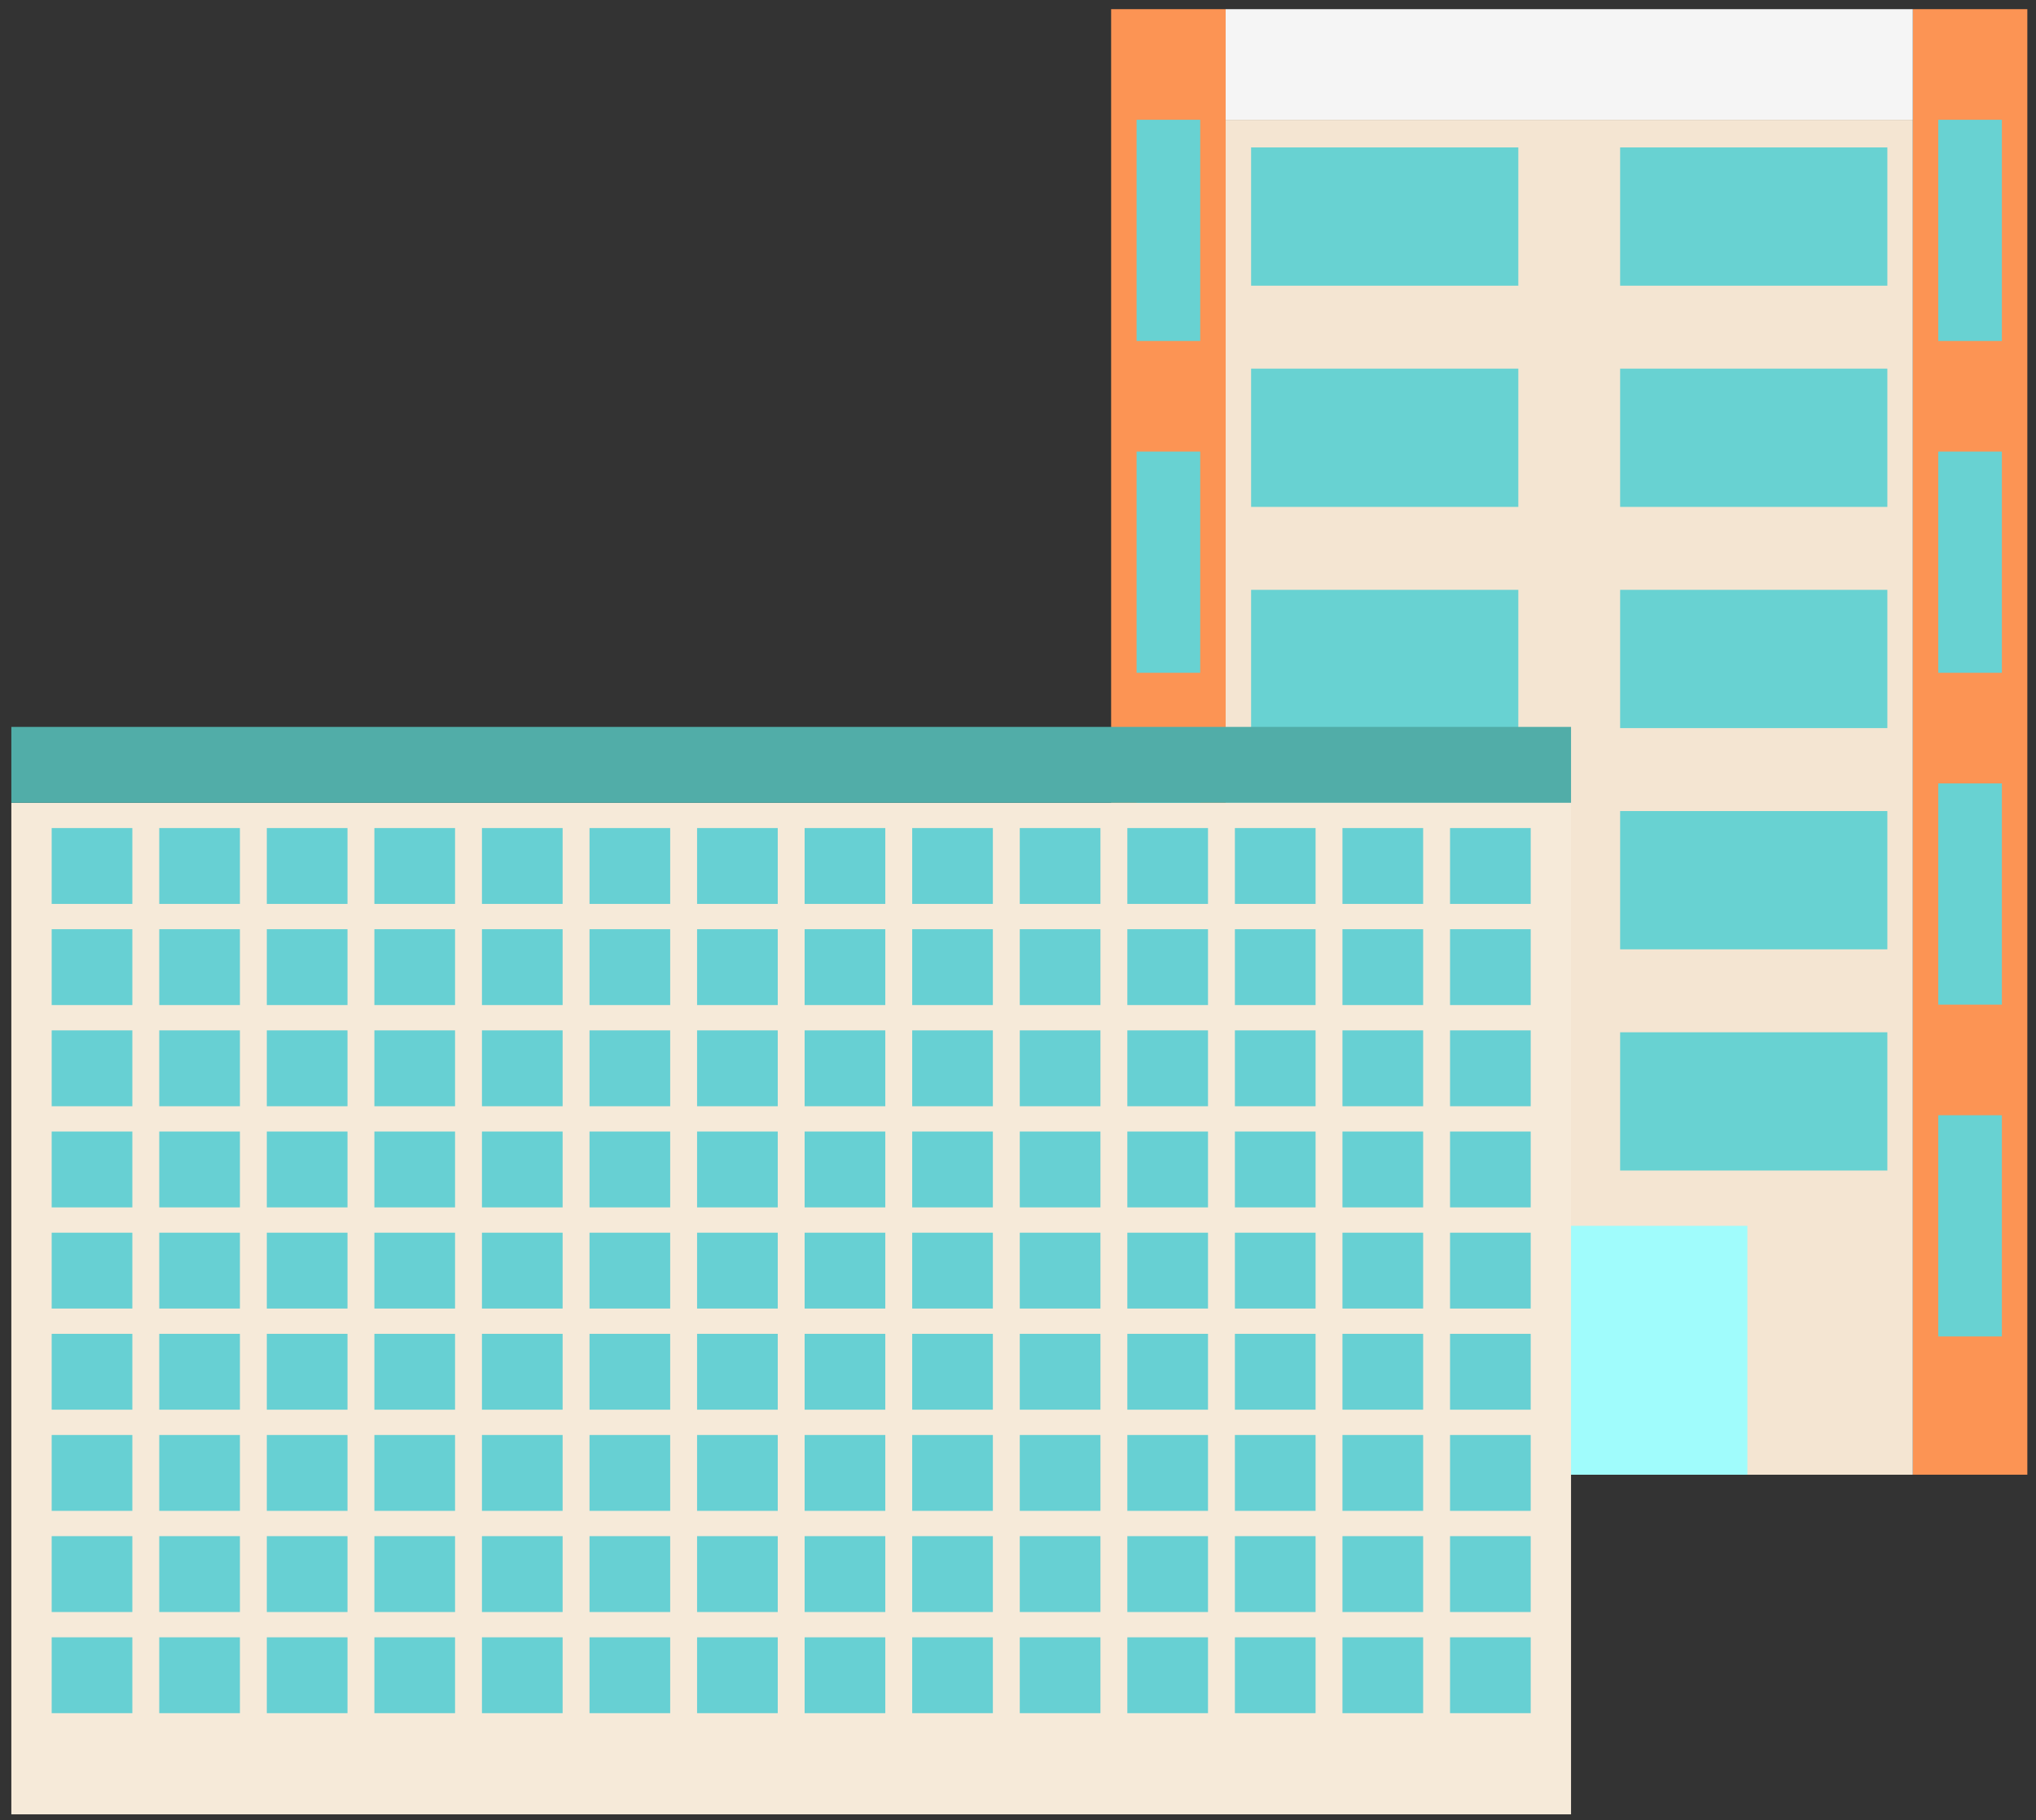 <svg width="151" height="135" viewBox="0 0 151 135" fill="none" xmlns="http://www.w3.org/2000/svg">
<rect x="0" y="0" width="151" height="135" fill="#333333" stroke="none"/>
<rect x="82.407" y="0.68" width="8.494" height="108.702" fill="#FC9454"/>
<rect x="141.863" y="0.68" width="8.494" height="108.702" fill="#FC9454"/>
<rect x="90.901" y="8.884" width="50.962" height="100.499" fill="#F4E5D2"/>
<rect x="90.901" y="0.68" width="50.962" height="8.204" fill="#F5F5F5"/>
<rect x="84.295" y="8.884" width="4.719" height="16.408" fill="#68D2D2"/>
<rect x="92.788" y="10.935" width="19.818" height="10.255" fill="#68D2D2"/>
<rect x="92.788" y="27.343" width="19.818" height="10.255" fill="#68D2D2"/>
<rect x="92.788" y="43.75" width="19.818" height="10.255" fill="#68D2D2"/>
<rect x="92.788" y="60.159" width="19.818" height="10.255" fill="#68D2D2"/>
<rect x="92.788" y="76.567" width="19.818" height="10.255" fill="#68D2D2"/>
<rect x="120.157" y="10.935" width="19.818" height="10.255" fill="#68D2D2"/>
<rect x="120.157" y="27.343" width="19.818" height="10.255" fill="#68D2D2"/>
<rect x="120.157" y="43.75" width="19.818" height="10.255" fill="#68D2D2"/>
<rect x="120.157" y="60.159" width="19.818" height="10.255" fill="#68D2D2"/>
<rect x="120.157" y="76.567" width="19.818" height="10.255" fill="#68D2D2"/>
<rect x="143.75" y="8.884" width="4.719" height="16.408" fill="#68D2D2"/>
<rect x="84.295" y="33.495" width="4.719" height="16.408" fill="#68D2D2"/>
<rect x="143.75" y="33.495" width="4.719" height="16.408" fill="#68D2D2"/>
<rect x="84.295" y="58.107" width="4.719" height="16.408" fill="#68D2D2"/>
<rect x="143.75" y="58.107" width="4.719" height="16.408" fill="#68D2D2"/>
<rect x="84.295" y="82.72" width="4.719" height="16.408" fill="#68D2D2"/>
<rect x="143.75" y="82.72" width="4.719" height="16.408" fill="#68D2D2"/>
<rect x="103.169" y="90.923" width="26.425" height="18.459" fill="#A0FCFC"/>
<rect x="0.841" y="59.543" width="115.675" height="75.031" fill="#F6EAD9"/>
<rect x="3.833" y="61.419" width="5.983" height="5.627" fill="#67D0D3"/>
<rect x="11.81" y="61.419" width="5.983" height="5.627" fill="#67D0D3"/>
<rect x="19.788" y="61.419" width="5.983" height="5.627" fill="#67D0D3"/>
<rect x="27.766" y="61.419" width="5.983" height="5.627" fill="#67D0D3"/>
<rect x="35.744" y="61.419" width="5.983" height="5.627" fill="#67D0D3"/>
<rect x="43.721" y="61.419" width="5.983" height="5.627" fill="#67D0D3"/>
<rect x="51.699" y="61.419" width="5.983" height="5.627" fill="#67D0D3"/>
<rect x="59.675" y="61.419" width="5.983" height="5.627" fill="#67D0D3"/>
<rect x="67.653" y="61.419" width="5.983" height="5.627" fill="#67D0D3"/>
<rect x="75.631" y="61.419" width="5.983" height="5.627" fill="#67D0D3"/>
<rect x="83.609" y="61.419" width="5.983" height="5.627" fill="#67D0D3"/>
<rect x="91.586" y="61.419" width="5.983" height="5.627" fill="#67D0D3"/>
<rect x="99.564" y="61.419" width="5.983" height="5.627" fill="#67D0D3"/>
<rect x="107.542" y="61.419" width="5.983" height="5.627" fill="#67D0D3"/>
<rect x="3.833" y="68.921" width="5.983" height="5.627" fill="#67D0D3"/>
<rect x="11.81" y="68.921" width="5.983" height="5.627" fill="#67D0D3"/>
<rect x="19.788" y="68.921" width="5.983" height="5.627" fill="#67D0D3"/>
<rect x="27.766" y="68.921" width="5.983" height="5.627" fill="#67D0D3"/>
<rect x="35.744" y="68.921" width="5.983" height="5.627" fill="#67D0D3"/>
<rect x="43.721" y="68.921" width="5.983" height="5.627" fill="#67D0D3"/>
<rect x="51.699" y="68.921" width="5.983" height="5.627" fill="#67D0D3"/>
<rect x="59.675" y="68.921" width="5.983" height="5.627" fill="#67D0D3"/>
<rect x="67.653" y="68.921" width="5.983" height="5.627" fill="#67D0D3"/>
<rect x="75.631" y="68.921" width="5.983" height="5.627" fill="#67D0D3"/>
<rect x="83.609" y="68.921" width="5.983" height="5.627" fill="#67D0D3"/>
<rect x="91.586" y="68.921" width="5.983" height="5.627" fill="#67D0D3"/>
<rect x="99.564" y="68.921" width="5.983" height="5.627" fill="#67D0D3"/>
<rect x="107.542" y="68.921" width="5.983" height="5.627" fill="#67D0D3"/>
<rect x="3.833" y="76.425" width="5.983" height="5.627" fill="#67D0D3"/>
<rect x="11.81" y="76.425" width="5.983" height="5.627" fill="#67D0D3"/>
<rect x="19.788" y="76.425" width="5.983" height="5.627" fill="#67D0D3"/>
<rect x="27.766" y="76.425" width="5.983" height="5.627" fill="#67D0D3"/>
<rect x="35.744" y="76.425" width="5.983" height="5.627" fill="#67D0D3"/>
<rect x="43.721" y="76.425" width="5.983" height="5.627" fill="#67D0D3"/>
<rect x="51.699" y="76.425" width="5.983" height="5.627" fill="#67D0D3"/>
<rect x="59.675" y="76.425" width="5.983" height="5.627" fill="#67D0D3"/>
<rect x="67.653" y="76.425" width="5.983" height="5.627" fill="#67D0D3"/>
<rect x="75.631" y="76.425" width="5.983" height="5.627" fill="#67D0D3"/>
<rect x="83.609" y="76.425" width="5.983" height="5.627" fill="#67D0D3"/>
<rect x="91.586" y="76.425" width="5.983" height="5.627" fill="#67D0D3"/>
<rect x="99.564" y="76.425" width="5.983" height="5.627" fill="#67D0D3"/>
<rect x="107.542" y="76.425" width="5.983" height="5.627" fill="#67D0D3"/>
<rect x="3.833" y="83.928" width="5.983" height="5.627" fill="#67D0D3"/>
<rect x="11.81" y="83.928" width="5.983" height="5.627" fill="#67D0D3"/>
<rect x="19.788" y="83.928" width="5.983" height="5.627" fill="#67D0D3"/>
<rect x="27.766" y="83.928" width="5.983" height="5.627" fill="#67D0D3"/>
<rect x="35.744" y="83.928" width="5.983" height="5.627" fill="#67D0D3"/>
<rect x="43.721" y="83.928" width="5.983" height="5.627" fill="#67D0D3"/>
<rect x="51.699" y="83.928" width="5.983" height="5.627" fill="#67D0D3"/>
<rect x="59.675" y="83.928" width="5.983" height="5.627" fill="#67D0D3"/>
<rect x="67.653" y="83.928" width="5.983" height="5.627" fill="#67D0D3"/>
<rect x="75.631" y="83.928" width="5.983" height="5.627" fill="#67D0D3"/>
<rect x="83.609" y="83.928" width="5.983" height="5.627" fill="#67D0D3"/>
<rect x="91.586" y="83.928" width="5.983" height="5.627" fill="#67D0D3"/>
<rect x="99.564" y="83.928" width="5.983" height="5.627" fill="#67D0D3"/>
<rect x="107.542" y="83.928" width="5.983" height="5.627" fill="#67D0D3"/>
<rect x="3.833" y="91.431" width="5.983" height="5.627" fill="#67D0D3"/>
<rect x="11.81" y="91.431" width="5.983" height="5.627" fill="#67D0D3"/>
<rect x="19.788" y="91.431" width="5.983" height="5.627" fill="#67D0D3"/>
<rect x="27.766" y="91.431" width="5.983" height="5.627" fill="#67D0D3"/>
<rect x="35.744" y="91.431" width="5.983" height="5.627" fill="#67D0D3"/>
<rect x="43.721" y="91.431" width="5.983" height="5.627" fill="#67D0D3"/>
<rect x="51.699" y="91.431" width="5.983" height="5.627" fill="#67D0D3"/>
<rect x="59.675" y="91.431" width="5.983" height="5.627" fill="#67D0D3"/>
<rect x="67.653" y="91.431" width="5.983" height="5.627" fill="#67D0D3"/>
<rect x="75.631" y="91.431" width="5.983" height="5.627" fill="#67D0D3"/>
<rect x="83.609" y="91.431" width="5.983" height="5.627" fill="#67D0D3"/>
<rect x="91.586" y="91.431" width="5.983" height="5.627" fill="#67D0D3"/>
<rect x="99.564" y="91.431" width="5.983" height="5.627" fill="#67D0D3"/>
<rect x="107.542" y="91.431" width="5.983" height="5.627" fill="#67D0D3"/>
<rect x="3.833" y="98.933" width="5.983" height="5.627" fill="#67D0D3"/>
<rect x="11.81" y="98.933" width="5.983" height="5.627" fill="#67D0D3"/>
<rect x="19.788" y="98.933" width="5.983" height="5.627" fill="#67D0D3"/>
<rect x="27.766" y="98.933" width="5.983" height="5.627" fill="#67D0D3"/>
<rect x="35.744" y="98.933" width="5.983" height="5.627" fill="#67D0D3"/>
<rect x="43.721" y="98.933" width="5.983" height="5.627" fill="#67D0D3"/>
<rect x="51.699" y="98.933" width="5.983" height="5.627" fill="#67D0D3"/>
<rect x="59.675" y="98.933" width="5.983" height="5.627" fill="#67D0D3"/>
<rect x="67.653" y="98.933" width="5.983" height="5.627" fill="#67D0D3"/>
<rect x="75.631" y="98.933" width="5.983" height="5.627" fill="#67D0D3"/>
<rect x="83.609" y="98.933" width="5.983" height="5.627" fill="#67D0D3"/>
<rect x="91.586" y="98.933" width="5.983" height="5.627" fill="#67D0D3"/>
<rect x="99.564" y="98.933" width="5.983" height="5.627" fill="#67D0D3"/>
<rect x="107.542" y="98.933" width="5.983" height="5.627" fill="#67D0D3"/>
<rect x="3.833" y="106.437" width="5.983" height="5.627" fill="#67D0D3"/>
<rect x="11.81" y="106.437" width="5.983" height="5.627" fill="#67D0D3"/>
<rect x="19.788" y="106.437" width="5.983" height="5.627" fill="#67D0D3"/>
<rect x="27.766" y="106.437" width="5.983" height="5.627" fill="#67D0D3"/>
<rect x="35.744" y="106.437" width="5.983" height="5.627" fill="#67D0D3"/>
<rect x="43.721" y="106.437" width="5.983" height="5.627" fill="#67D0D3"/>
<rect x="51.699" y="106.437" width="5.983" height="5.627" fill="#67D0D3"/>
<rect x="59.675" y="106.437" width="5.983" height="5.627" fill="#67D0D3"/>
<rect x="67.653" y="106.437" width="5.983" height="5.627" fill="#67D0D3"/>
<rect x="75.631" y="106.437" width="5.983" height="5.627" fill="#67D0D3"/>
<rect x="83.609" y="106.437" width="5.983" height="5.627" fill="#67D0D3"/>
<rect x="91.586" y="106.437" width="5.983" height="5.627" fill="#67D0D3"/>
<rect x="99.564" y="106.437" width="5.983" height="5.627" fill="#67D0D3"/>
<rect x="107.542" y="106.437" width="5.983" height="5.627" fill="#67D0D3"/>
<rect x="3.833" y="113.94" width="5.983" height="5.627" fill="#67D0D3"/>
<rect x="11.81" y="113.94" width="5.983" height="5.627" fill="#67D0D3"/>
<rect x="19.788" y="113.94" width="5.983" height="5.627" fill="#67D0D3"/>
<rect x="27.766" y="113.94" width="5.983" height="5.627" fill="#67D0D3"/>
<rect x="35.744" y="113.94" width="5.983" height="5.627" fill="#67D0D3"/>
<rect x="43.721" y="113.94" width="5.983" height="5.627" fill="#67D0D3"/>
<rect x="51.699" y="113.94" width="5.983" height="5.627" fill="#67D0D3"/>
<rect x="59.675" y="113.94" width="5.983" height="5.627" fill="#67D0D3"/>
<rect x="67.653" y="113.94" width="5.983" height="5.627" fill="#67D0D3"/>
<rect x="75.631" y="113.94" width="5.983" height="5.627" fill="#67D0D3"/>
<rect x="83.609" y="113.94" width="5.983" height="5.627" fill="#67D0D3"/>
<rect x="91.586" y="113.94" width="5.983" height="5.627" fill="#67D0D3"/>
<rect x="99.564" y="113.94" width="5.983" height="5.627" fill="#67D0D3"/>
<rect x="107.542" y="113.94" width="5.983" height="5.627" fill="#67D0D3"/>
<rect x="3.833" y="121.443" width="5.983" height="5.627" fill="#67D0D3"/>
<rect x="11.81" y="121.443" width="5.983" height="5.627" fill="#67D0D3"/>
<rect x="19.788" y="121.443" width="5.983" height="5.627" fill="#67D0D3"/>
<rect x="27.766" y="121.443" width="5.983" height="5.627" fill="#67D0D3"/>
<rect x="35.744" y="121.443" width="5.983" height="5.627" fill="#67D0D3"/>
<rect x="43.721" y="121.443" width="5.983" height="5.627" fill="#67D0D3"/>
<rect x="51.699" y="121.443" width="5.983" height="5.627" fill="#67D0D3"/>
<rect x="59.675" y="121.443" width="5.983" height="5.627" fill="#67D0D3"/>
<rect x="67.653" y="121.443" width="5.983" height="5.627" fill="#67D0D3"/>
<rect x="75.631" y="121.443" width="5.983" height="5.627" fill="#67D0D3"/>
<rect x="83.609" y="121.443" width="5.983" height="5.627" fill="#67D0D3"/>
<rect x="91.586" y="121.443" width="5.983" height="5.627" fill="#67D0D3"/>
<rect x="99.564" y="121.443" width="5.983" height="5.627" fill="#67D0D3"/>
<rect x="107.542" y="121.443" width="5.983" height="5.627" fill="#67D0D3"/>
<rect x="0.841" y="53.916" width="115.675" height="5.627" fill="#51ADA8"/>
</svg>
